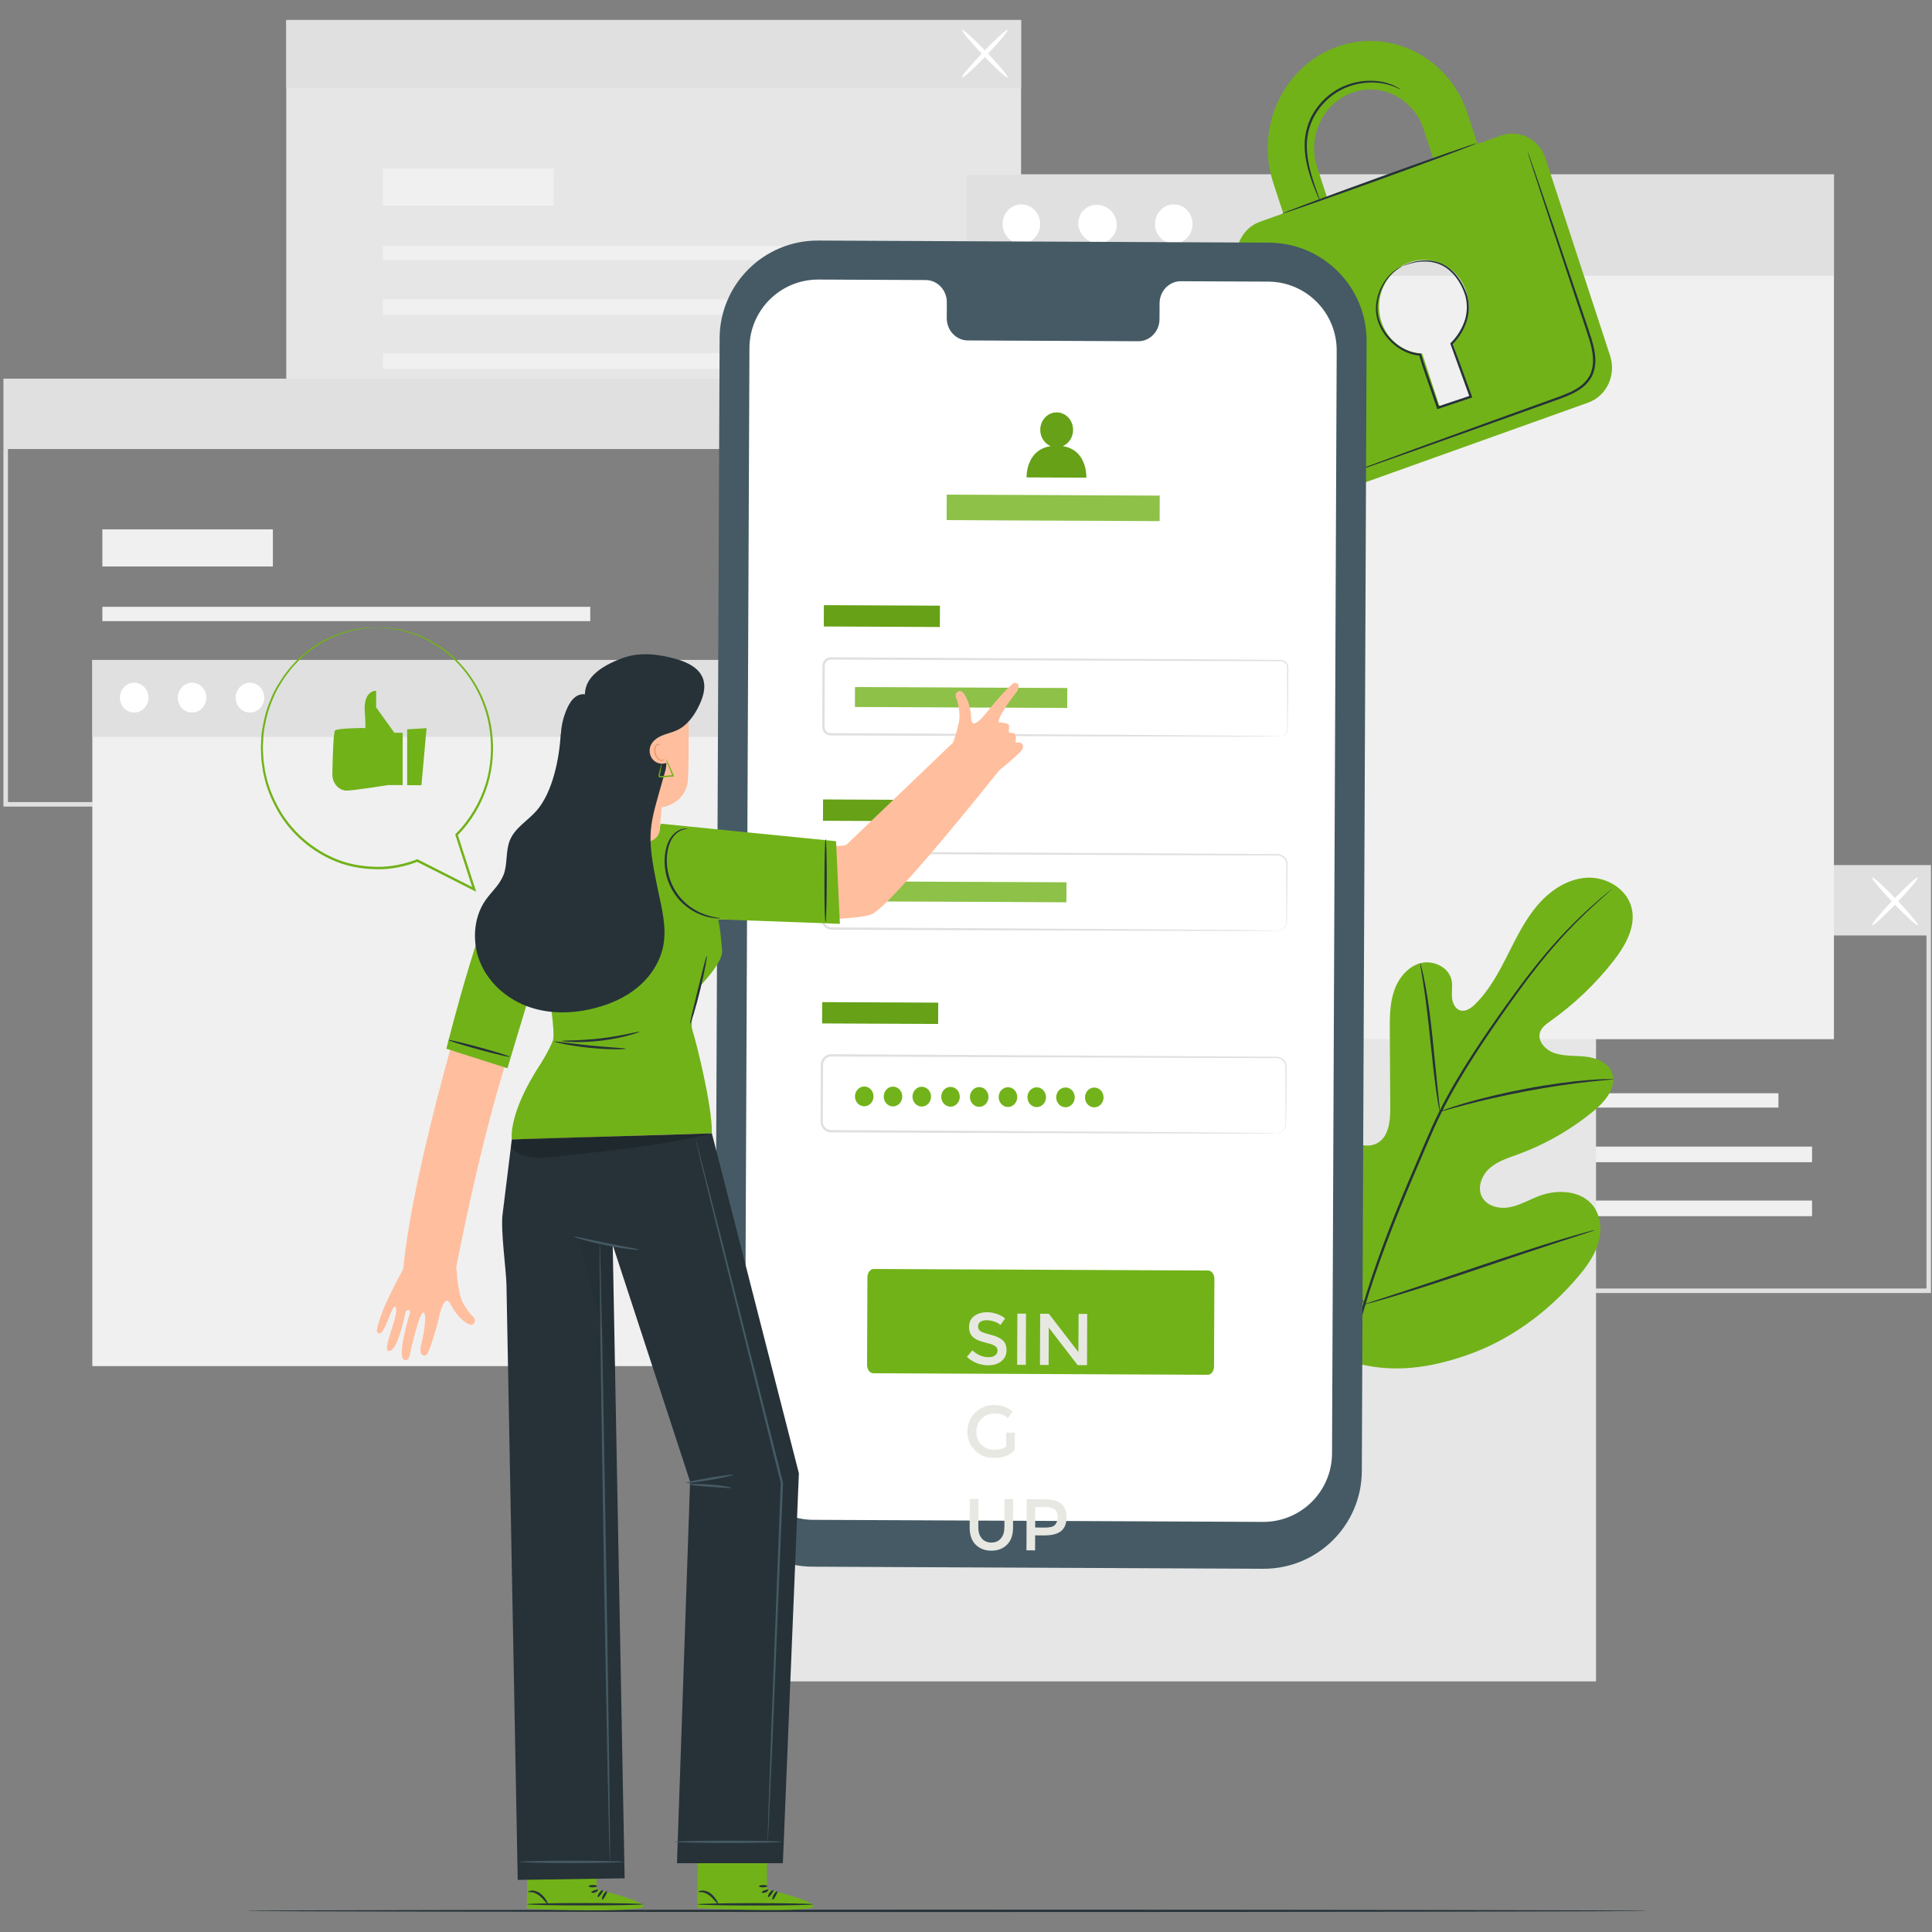 <svg width="250" height="250" viewBox="0 0 250 250" fill="none" xmlns="http://www.w3.org/2000/svg">
<rect x="0" y="0" width="250" height="250" fill="#808080" stroke="none"/>
<g clip-path="url(#clip0)">
<path d="M249.866 167.317H154.196V111.942H249.866V167.317ZM154.78 166.733H249.282V112.526H154.78V166.733Z" fill="#E0E0E0"/>
<path d="M230.131 141.468H166.998V143.32H230.131V141.468Z" fill="#F0F0F0"/>
<path d="M234.479 148.37H166.998V150.39H234.479V148.37Z" fill="#F0F0F0"/>
<path d="M234.479 155.352H166.998V157.373H234.479V155.352Z" fill="#F0F0F0"/>
<path d="M189.063 131.443H166.998V136.248H189.063V131.443Z" fill="#F0F0F0"/>
<path d="M249.574 112.234H154.488V121.049H249.574V112.234Z" fill="#E0E0E0"/>
<path d="M244.986 116.428C243.353 118.134 242.128 119.612 242.249 119.728C242.371 119.845 243.793 118.555 245.426 116.849C247.058 115.142 248.284 113.664 248.162 113.548C248.04 113.432 246.618 114.721 244.986 116.428Z" fill="white"/>
<path d="M245.001 116.856C246.634 118.562 248.056 119.852 248.177 119.736C248.299 119.62 247.074 118.142 245.441 116.435C243.808 114.729 242.386 113.439 242.265 113.555C242.143 113.671 243.369 115.149 245.001 116.856Z" fill="white"/>
<path d="M132.128 2.588H37.042V57.378H132.128V2.588Z" fill="#E6E6E6"/>
<path d="M112.685 31.821H49.552V33.673H112.685V31.821Z" fill="#F0F0F0"/>
<path d="M117.034 38.723H49.552V40.743H117.034V38.723Z" fill="#F0F0F0"/>
<path d="M117.034 45.705H49.552V47.726H117.034V45.705Z" fill="#F0F0F0"/>
<path d="M71.616 21.797H49.552V26.601H71.616V21.797Z" fill="#F0F0F0"/>
<path d="M132.128 2.588H37.042V11.402H132.128V2.588Z" fill="#E0E0E0"/>
<path d="M127.215 6.74C125.582 8.447 124.357 9.925 124.478 10.041C124.6 10.157 126.022 8.867 127.654 7.161C129.287 5.454 130.512 3.976 130.391 3.86C130.27 3.744 128.848 5.034 127.215 6.74Z" fill="white"/>
<path d="M127.228 7.162C128.861 8.868 130.283 10.158 130.404 10.042C130.525 9.926 129.3 8.448 127.667 6.741C126.034 5.035 124.612 3.745 124.491 3.861C124.37 3.977 125.595 5.455 127.228 7.162Z" fill="white"/>
<path d="M96.115 104.371H0.445V48.997H96.115V104.371ZM1.029 103.788H95.531V49.581H1.029V103.788Z" fill="#E0E0E0"/>
<path d="M76.381 78.522H13.247V80.374H76.381V78.522Z" fill="#F0F0F0"/>
<path d="M80.729 85.425H13.247V87.445H80.729V85.425Z" fill="#F0F0F0"/>
<path d="M80.729 92.407H13.247V94.427H80.729V92.407Z" fill="#F0F0F0"/>
<path d="M35.312 68.498H13.247V73.303H35.312V68.498Z" fill="#F0F0F0"/>
<path d="M95.823 49.289H0.737V58.104H95.823V49.289Z" fill="#E0E0E0"/>
<path d="M206.526 117.061H94.251V217.572H206.526V117.061Z" fill="#E6E6E6"/>
<path d="M99.895 85.397H11.947V176.773H99.895V85.397Z" fill="#F0F0F0"/>
<path d="M99.895 85.397H11.947V95.353H99.895V85.397Z" fill="#E0E0E0"/>
<path d="M17.363 92.204C18.383 92.204 19.21 91.339 19.21 90.273C19.21 89.208 18.383 88.344 17.363 88.344C16.343 88.344 15.517 89.208 15.517 90.273C15.517 91.339 16.343 92.204 17.363 92.204Z" fill="white"/>
<path d="M24.853 92.204C25.873 92.204 26.7 91.339 26.7 90.273C26.7 89.208 25.873 88.344 24.853 88.344C23.834 88.344 23.007 89.208 23.007 90.273C23.007 91.339 23.834 92.204 24.853 92.204Z" fill="white"/>
<path d="M32.343 92.204C33.363 92.204 34.19 91.339 34.19 90.273C34.19 89.208 33.363 88.344 32.343 88.344C31.323 88.344 30.497 89.208 30.497 90.273C30.497 91.339 31.323 92.204 32.343 92.204Z" fill="white"/>
<path d="M237.311 22.573H125.036V134.471H237.311V22.573Z" fill="#F0F0F0"/>
<path d="M237.311 22.573H125.036V35.679H237.311V22.573Z" fill="#E0E0E0"/>
<path d="M132.167 31.533C133.509 31.533 134.598 30.395 134.598 28.992C134.598 27.588 133.509 26.451 132.167 26.451C130.824 26.451 129.736 27.588 129.736 28.992C129.736 30.395 130.824 31.533 132.167 31.533Z" fill="white"/>
<path d="M143.819 30.784C144.769 29.835 144.734 28.261 143.742 27.268C142.749 26.276 141.175 26.241 140.226 27.191C139.277 28.14 139.311 29.714 140.304 30.706C141.296 31.698 142.87 31.733 143.819 30.784Z" fill="white"/>
<path d="M151.888 31.533C153.23 31.533 154.319 30.395 154.319 28.992C154.319 27.588 153.23 26.451 151.888 26.451C150.545 26.451 149.457 27.588 149.457 28.992C149.457 30.395 150.545 31.533 151.888 31.533Z" fill="white"/>
<path d="M213.057 247.261C213.057 247.345 172.515 247.413 122.517 247.413C72.501 247.413 31.969 247.344 31.969 247.261C31.969 247.177 72.501 247.108 122.517 247.108C172.515 247.109 213.057 247.177 213.057 247.261Z" fill="#263238"/>
<path d="M173.552 175.788C164.533 169.486 162.487 157.79 162.844 147.277C162.903 145.522 162.71 143.672 163.545 142.132C164.381 140.592 166.328 139.54 167.9 140.279C169.203 140.893 169.771 142.409 170.5 143.663C171.47 145.331 172.915 146.711 174.616 147.594C175.734 148.174 177.116 148.528 178.22 147.92C179.734 147.084 179.912 144.993 179.901 143.247C179.881 139.994 179.861 136.741 179.84 133.488C179.829 131.742 179.824 129.96 180.367 128.304C180.91 126.647 182.11 125.108 183.77 124.643C185.431 124.178 187.484 125.136 187.834 126.844C187.98 127.555 187.835 128.293 187.884 129.018C187.932 129.742 188.27 130.544 188.958 130.746C189.654 130.95 190.353 130.456 190.875 129.945C192.676 128.182 193.899 125.912 195.041 123.654C196.184 121.396 197.293 119.085 198.927 117.163C200.562 115.24 202.823 113.717 205.323 113.576C207.823 113.434 210.486 114.977 211.118 117.431C211.751 119.892 210.316 122.389 208.753 124.381C206.436 127.336 203.694 129.95 200.641 132.113C200.091 132.504 199.495 132.926 199.284 133.572C198.905 134.736 200.008 135.892 201.157 136.274C202.458 136.708 203.87 136.572 205.23 136.733C206.591 136.893 208.066 137.493 208.58 138.78C209.295 140.564 207.803 142.434 206.335 143.659C203.395 146.112 200.038 148.049 196.457 149.361C195.173 149.831 193.821 150.243 192.786 151.145C191.751 152.047 191.126 153.616 191.751 154.845C192.377 156.076 193.983 156.47 195.328 156.22C196.672 155.971 197.876 155.24 199.158 154.757C201.557 153.851 204.655 154.017 206.191 156.09C207.201 157.452 207.29 159.35 206.779 160.974C206.269 162.599 205.233 163.998 204.133 165.288C200.289 169.799 195.367 173.43 189.802 175.359C184.238 177.288 179.082 177.81 173.552 175.788Z" fill="#71B219"/>
<path d="M208.596 115.036C208.6 115.041 208.542 115.097 208.426 115.202C208.297 115.317 208.126 115.47 207.908 115.664C207.45 116.068 206.777 116.665 205.929 117.456C204.233 119.033 201.85 121.405 199.262 124.652C197.963 126.27 196.614 128.101 195.2 130.094C193.79 132.09 192.297 134.232 190.812 136.543C189.327 138.852 187.84 141.328 186.505 144.003C185.832 145.337 185.233 146.733 184.62 148.157C184.011 149.58 183.394 151.024 182.768 152.485C180.288 158.338 178.107 163.997 176.548 169.282C174.98 174.563 174.047 179.457 173.639 183.605C173.22 187.754 173.306 191.14 173.475 193.464C173.566 194.626 173.655 195.528 173.738 196.136C173.771 196.428 173.798 196.658 173.818 196.83C173.835 196.987 173.84 197.068 173.835 197.069C173.83 197.07 173.813 196.991 173.786 196.835C173.758 196.664 173.721 196.436 173.673 196.145C173.571 195.539 173.461 194.638 173.351 193.475C173.143 191.149 173.022 187.75 173.413 183.583C173.794 179.418 174.708 174.5 176.265 169.198C177.813 163.892 179.991 158.217 182.474 152.359C183.1 150.897 183.718 149.452 184.328 148.028C184.94 146.609 185.546 145.2 186.225 143.86C187.57 141.172 189.069 138.691 190.565 136.38C192.06 134.067 193.564 131.927 194.984 129.937C196.409 127.948 197.772 126.12 199.086 124.507C201.704 121.269 204.121 118.913 205.845 117.363C206.706 116.584 207.394 116.003 207.865 115.615C208.092 115.431 208.27 115.286 208.404 115.177C208.528 115.08 208.592 115.032 208.596 115.036Z" fill="#263238"/>
<path d="M186.318 143.847C186.296 143.85 186.237 143.585 186.147 143.102C186.055 142.62 185.946 141.918 185.823 141.049C185.576 139.311 185.318 136.899 185.042 134.239C184.767 131.578 184.474 129.177 184.202 127.448C184.068 126.583 183.953 125.884 183.867 125.401C183.783 124.918 183.748 124.649 183.769 124.643C183.791 124.638 183.868 124.899 183.989 125.375C184.113 125.85 184.262 126.545 184.425 127.408C184.756 129.133 185.086 131.54 185.361 134.204C185.626 136.829 185.865 139.205 186.048 141.019C186.136 141.839 186.211 142.529 186.271 143.083C186.322 143.571 186.34 143.843 186.318 143.847Z" fill="#263238"/>
<path d="M208.759 139.653C208.759 139.675 208.44 139.712 207.864 139.76C207.288 139.811 206.454 139.881 205.427 140C203.372 140.222 200.543 140.627 197.442 141.212C194.341 141.802 191.558 142.455 189.558 142.986C188.556 143.245 187.751 143.475 187.193 143.632C186.636 143.79 186.325 143.868 186.317 143.847C186.31 143.825 186.609 143.707 187.156 143.511C187.703 143.317 188.501 143.052 189.498 142.764C191.488 142.175 194.273 141.484 197.383 140.892C200.493 140.306 203.338 139.934 205.405 139.771C206.438 139.681 207.277 139.645 207.857 139.633C208.437 139.625 208.758 139.63 208.759 139.653Z" fill="#263238"/>
<path d="M176.542 168.784C176.532 168.788 176.48 168.694 176.388 168.51C176.284 168.291 176.158 168.023 176.004 167.698C175.674 166.992 175.223 165.957 174.683 164.671C173.6 162.1 172.216 158.502 170.743 154.511C169.268 150.518 167.92 146.912 166.893 144.323C166.389 143.064 165.975 142.028 165.667 141.259C165.535 140.925 165.427 140.649 165.338 140.423C165.266 140.231 165.233 140.127 165.243 140.122C165.254 140.118 165.306 140.212 165.397 140.397C165.501 140.616 165.628 140.884 165.781 141.208C166.111 141.915 166.562 142.949 167.102 144.235C168.185 146.806 169.569 150.404 171.043 154.397C172.517 158.389 173.865 161.995 174.892 164.585C175.396 165.843 175.81 166.879 176.118 167.648C176.25 167.982 176.358 168.258 176.447 168.484C176.519 168.676 176.553 168.779 176.542 168.784Z" fill="#263238"/>
<path d="M206.363 159.173C206.366 159.184 206.264 159.226 206.067 159.295C205.834 159.373 205.548 159.469 205.201 159.585C204.401 159.845 203.321 160.195 202.008 160.62C199.312 161.495 195.602 162.745 191.504 164.132C187.405 165.521 183.68 166.738 180.964 167.557C179.607 167.967 178.505 168.287 177.739 168.493C177.385 168.586 177.093 168.662 176.856 168.725C176.653 168.774 176.545 168.795 176.542 168.784C176.539 168.773 176.641 168.732 176.838 168.662C177.071 168.584 177.357 168.488 177.704 168.372C178.504 168.113 179.583 167.763 180.897 167.337C183.594 166.463 187.304 165.212 191.403 163.825C195.5 162.437 199.225 161.22 201.94 160.401C203.298 159.991 204.399 159.671 205.166 159.465C205.52 159.372 205.811 159.295 206.049 159.233C206.252 159.183 206.36 159.162 206.363 159.173Z" fill="#263238"/>
<path d="M194.198 17.548L191.189 18.624L189.902 14.695C187.53 7.449 179.957 3.572 173.031 6.049C166.1 8.528 162.396 16.439 164.768 23.686L166.055 27.615L163.036 28.695C160.689 29.535 159.419 32.239 160.223 34.696L168.593 60.263C169.409 62.756 172.001 64.085 174.347 63.246L205.509 52.099C207.894 51.246 209.166 48.534 208.349 46.041L199.979 20.474C199.175 18.018 196.583 16.695 194.198 17.548ZM170.447 21.655C169.147 17.683 171.176 13.347 174.975 11.988C178.771 10.63 182.919 12.757 184.219 16.728L185.506 20.657L171.733 25.584L170.447 21.655ZM187.967 44.339L190.105 50.867C190.195 51.144 190.037 51.425 189.77 51.521L186.78 52.59C186.551 52.672 186.258 52.551 186.168 52.275L184.031 45.746C181.715 45.648 179.565 44.113 178.76 41.657C177.727 38.499 179.344 35.047 182.374 33.962C185.404 32.879 188.704 34.572 189.738 37.73C190.542 40.187 189.743 42.778 187.967 44.339Z" fill="#71B219"/>
<path d="M191.058 18.554C191.086 18.633 185.482 20.731 178.542 23.239C171.6 25.749 165.95 27.718 165.921 27.639C165.893 27.56 171.496 25.463 178.438 22.953C185.379 20.445 191.029 18.475 191.058 18.554Z" fill="#263238"/>
<path d="M197.675 19.63C197.68 19.628 197.703 19.68 197.743 19.783C197.787 19.902 197.843 20.053 197.913 20.24C198.063 20.666 198.271 21.258 198.536 22.01C199.073 23.573 199.836 25.797 200.776 28.536C201.714 31.302 202.827 34.584 204.061 38.228C204.671 40.057 205.338 41.957 205.977 43.965C206.272 44.973 206.517 46.052 206.415 47.169C206.363 47.723 206.212 48.281 205.942 48.785C205.667 49.286 205.284 49.726 204.839 50.085C203.941 50.803 202.891 51.222 201.876 51.598C200.857 51.964 199.852 52.325 198.866 52.679C196.892 53.385 194.989 54.067 193.175 54.716C189.551 56.007 186.285 57.17 183.534 58.149C180.802 59.11 178.584 59.89 177.025 60.439C176.271 60.697 175.677 60.9 175.25 61.047C175.06 61.109 174.907 61.158 174.786 61.198C174.681 61.23 174.626 61.244 174.624 61.239C174.622 61.234 174.674 61.21 174.775 61.169C174.894 61.122 175.043 61.063 175.229 60.989C175.652 60.83 176.239 60.609 176.985 60.328C178.536 59.758 180.743 58.947 183.461 57.947C186.205 56.95 189.464 55.767 193.08 54.453C194.892 53.798 196.794 53.111 198.765 52.4C199.751 52.044 200.753 51.682 201.771 51.315C202.778 50.942 203.8 50.528 204.647 49.85C205.067 49.511 205.421 49.103 205.675 48.641C205.924 48.177 206.064 47.662 206.114 47.141C206.212 46.092 205.981 45.043 205.691 44.05C205.062 42.062 204.396 40.145 203.795 38.318C202.584 34.667 201.492 31.377 200.572 28.605C199.67 25.853 198.938 23.619 198.423 22.049C198.181 21.289 197.991 20.691 197.854 20.261C197.796 20.069 197.749 19.916 197.713 19.794C197.683 19.686 197.67 19.631 197.675 19.63Z" fill="#263238"/>
<path d="M181.237 11.578C181.222 11.604 180.927 11.421 180.354 11.19C179.778 10.97 178.908 10.714 177.805 10.679C176.709 10.639 175.376 10.808 174.045 11.389C172.719 11.964 171.412 12.984 170.476 14.371C169.522 15.754 169.105 17.354 169.104 18.805C169.092 20.262 169.401 21.561 169.698 22.625C170.006 23.692 170.321 24.538 170.528 25.125C170.738 25.712 170.85 26.038 170.83 26.047C170.811 26.054 170.661 25.743 170.417 25.168C170.176 24.593 169.83 23.756 169.492 22.687C169.165 21.619 168.826 20.305 168.823 18.803C168.807 17.311 169.234 15.633 170.223 14.201C171.194 12.762 172.553 11.713 173.933 11.133C175.317 10.546 176.692 10.396 177.815 10.464C178.945 10.528 179.829 10.823 180.399 11.081C180.682 11.22 180.898 11.332 181.034 11.428C181.174 11.518 181.243 11.569 181.237 11.578Z" fill="#263238"/>
<path d="M181.503 34.424C181.499 34.416 181.6 34.367 181.799 34.276C181.995 34.184 182.296 34.068 182.7 33.953C183.099 33.827 183.612 33.736 184.217 33.7C184.82 33.67 185.53 33.733 186.265 34.006C187.756 34.531 189.131 36.056 189.807 38.076C190.131 39.096 190.16 40.282 189.834 41.428C189.486 42.569 188.847 43.664 187.925 44.584L187.963 44.429C188.738 46.557 189.583 48.873 190.462 51.283L190.515 51.429L190.367 51.479C189.944 51.62 189.49 51.773 189.033 51.926C188.049 52.256 187.079 52.581 186.128 52.899L185.984 52.947L185.937 52.803C185.137 50.382 184.26 48.1 183.624 45.919L183.75 46.018C182.555 45.938 181.481 45.437 180.626 44.782C179.767 44.122 179.109 43.303 178.665 42.44C178.229 41.575 178.009 40.657 178.046 39.81C178.068 38.965 178.263 38.2 178.536 37.554C179.081 36.252 179.893 35.434 180.494 34.987C181.105 34.54 181.503 34.424 181.503 34.424C181.517 34.45 181.132 34.597 180.548 35.059C179.975 35.52 179.201 36.34 178.692 37.618C178.183 38.866 177.962 40.659 178.872 42.333C179.308 43.16 179.95 43.947 180.782 44.577C181.609 45.2 182.641 45.67 183.765 45.739L183.863 45.745L183.891 45.838C184.534 48.005 185.416 50.277 186.223 52.708L186.031 52.611C186.982 52.292 187.952 51.967 188.936 51.637C189.393 51.484 189.847 51.331 190.27 51.19L190.176 51.386C189.303 48.974 188.464 46.656 187.693 44.526L187.662 44.44L187.731 44.371C188.605 43.508 189.241 42.438 189.576 41.352C189.895 40.255 189.876 39.13 189.574 38.147C188.936 36.185 187.624 34.694 186.201 34.171C185.498 33.897 184.811 33.822 184.22 33.837C183.628 33.858 183.122 33.934 182.723 34.044C181.921 34.249 181.513 34.45 181.503 34.424Z" fill="#263238"/>
<path d="M163.459 202.998L105.144 202.728C98.131 202.696 92.471 196.986 92.5 189.972L93.118 43.777C93.148 36.759 98.862 31.095 105.88 31.128L164.194 31.397C171.208 31.43 176.868 37.14 176.838 44.154L176.22 190.349C176.191 197.366 170.476 203.03 163.459 202.998Z" fill="#455A64"/>
<path d="M164.111 36.442L152.805 36.39C151.289 36.383 150.054 37.663 150.048 39.248L150.039 41.299C150.032 42.884 148.798 44.163 147.282 44.156L125.244 44.054C123.728 44.047 122.504 42.757 122.51 41.172L122.519 39.121C122.526 37.536 121.302 36.245 119.786 36.238L115.809 36.22L105.914 36.174C100.999 36.152 96.997 40.118 96.977 45.033L96.374 187.73C96.353 192.643 100.317 196.642 105.229 196.665L163.427 196.933C168.341 196.956 172.343 192.989 172.364 188.075L172.967 45.377C172.987 40.464 169.023 36.465 164.111 36.442Z" fill="white"/>
<path d="M156.279 177.897L113.002 177.697C112.554 177.695 112.193 177.208 112.196 176.608L112.244 165.286C112.246 164.686 112.611 164.202 113.06 164.204L156.336 164.404C156.784 164.407 157.145 164.894 157.142 165.494L157.094 176.815C157.093 177.414 156.727 177.899 156.279 177.897Z" fill="#71B219"/>
<path d="M127.674 170.836C127.351 170.835 127.086 170.9 126.877 171.031C126.668 171.163 126.562 171.365 126.561 171.637C126.56 171.902 126.664 172.108 126.872 172.254C127.079 172.394 127.521 172.548 128.196 172.715C128.878 172.883 129.389 173.116 129.729 173.414C130.075 173.713 130.247 174.153 130.245 174.734C130.242 175.309 130.022 175.775 129.585 176.134C129.147 176.492 128.575 176.669 127.867 176.666C126.831 176.661 125.913 176.3 125.114 175.582L125.818 174.742C126.486 175.326 127.18 175.62 127.9 175.624C128.26 175.625 128.545 175.551 128.754 175.4C128.969 175.243 129.078 175.038 129.079 174.785C129.08 174.526 128.98 174.327 128.778 174.187C128.583 174.041 128.242 173.91 127.756 173.794C127.27 173.671 126.901 173.562 126.648 173.466C126.396 173.364 126.172 173.233 125.977 173.075C125.587 172.776 125.393 172.32 125.395 171.707C125.398 171.094 125.621 170.624 126.065 170.298C126.515 169.965 127.068 169.8 127.725 169.803C128.149 169.805 128.569 169.877 128.985 170.018C129.401 170.158 129.761 170.356 130.063 170.61L129.462 171.451C129.267 171.273 129.002 171.127 128.668 171.011C128.334 170.896 128.002 170.838 127.674 170.836ZM131.647 169.982L132.766 169.988L132.738 176.613L131.62 176.607L131.647 169.982ZM139.566 170.019L140.685 170.024L140.657 176.649L139.444 176.643L135.711 171.792L135.691 176.626L134.572 176.621L134.6 169.996L135.718 170.001L139.546 174.966L139.566 170.019ZM130.2 185.378L131.318 185.384L131.309 187.649C130.68 188.335 129.785 188.675 128.622 188.67C127.643 188.665 126.823 188.339 126.162 187.691C125.508 187.044 125.183 186.227 125.187 185.242C125.191 184.256 125.529 183.436 126.202 182.782C126.881 182.128 127.697 181.803 128.651 181.808C129.605 181.812 130.397 182.094 131.027 182.653L130.426 183.503C130.168 183.281 129.906 183.128 129.641 183.044C129.382 182.955 129.079 182.909 128.732 182.907C128.062 182.904 127.499 183.12 127.042 183.554C126.585 183.981 126.355 184.549 126.352 185.257C126.35 185.958 126.568 186.524 127.009 186.956C127.449 187.381 127.982 187.596 128.608 187.598C129.24 187.601 129.768 187.468 130.192 187.198L130.2 185.378ZM127.043 199.07C127.345 199.425 127.755 199.604 128.273 199.607C128.791 199.609 129.203 199.434 129.507 199.081C129.812 198.729 129.966 198.249 129.968 197.643L129.984 193.975L131.102 193.98L131.087 197.695C131.083 198.65 130.817 199.384 130.291 199.9C129.764 200.41 129.09 200.662 128.269 200.659C127.447 200.655 126.775 200.396 126.253 199.882C125.731 199.361 125.472 198.624 125.476 197.67L125.491 193.954L126.61 193.959L126.594 197.627C126.592 198.234 126.741 198.715 127.043 199.07ZM135.126 193.999C136.131 194.003 136.863 194.199 137.323 194.587C137.782 194.974 138.011 195.569 138.007 196.372C138.004 197.174 137.764 197.761 137.289 198.132C136.82 198.502 136.099 198.685 135.126 198.681L133.95 198.675L133.942 200.618L132.824 200.613L132.852 193.988L135.126 193.999ZM135.253 197.667C135.872 197.67 136.293 197.555 136.515 197.322C136.744 197.083 136.859 196.736 136.861 196.281C136.863 195.82 136.722 195.494 136.438 195.303C136.155 195.112 135.71 195.015 135.103 195.013L133.966 195.007L133.955 197.661L135.253 197.667Z" fill="#E8E8E3"/>
<path d="M121.627 78.377L106.612 78.308L106.599 81.064L121.614 81.132L121.627 78.377Z" fill="#71B219"/>
<path opacity="0.1" d="M121.627 78.377L106.612 78.308L106.599 81.064L121.614 81.132L121.627 78.377Z" fill="black"/>
<path d="M165.656 95.284C165.654 95.273 165.782 95.291 165.999 95.204C166.203 95.124 166.527 94.875 166.564 94.418C166.563 93.487 166.56 92.134 166.556 90.396C166.556 89.521 166.556 88.55 166.555 87.488C166.556 87.222 166.556 86.95 166.556 86.673C166.563 86.39 166.563 86.126 166.392 85.908C166.239 85.692 165.976 85.553 165.702 85.552C165.402 85.552 165.097 85.551 164.787 85.551C162.303 85.546 159.477 85.54 156.354 85.534C143.847 85.488 126.586 85.424 107.522 85.353C107.27 85.351 107.024 85.474 106.879 85.679C106.717 85.885 106.723 86.129 106.727 86.442C106.725 87.034 106.722 87.625 106.72 88.214C106.715 89.391 106.709 90.561 106.704 91.722C106.702 92.302 106.699 92.881 106.696 93.457C106.706 93.733 106.669 94.063 106.72 94.278C106.778 94.512 106.956 94.71 107.176 94.804C107.291 94.851 107.399 94.867 107.537 94.866L107.965 94.869L108.817 94.873C109.384 94.876 109.948 94.878 110.51 94.881C115.007 94.905 119.344 94.928 123.476 94.95C131.737 95 139.177 95.046 145.43 95.084C151.67 95.133 156.725 95.173 160.23 95.201C161.968 95.221 163.322 95.237 164.253 95.248C164.705 95.256 165.053 95.263 165.299 95.268C165.535 95.273 165.656 95.284 165.656 95.284C165.656 95.284 165.535 95.294 165.299 95.298C165.052 95.3 164.705 95.304 164.253 95.308C163.322 95.311 161.968 95.314 160.229 95.318C156.723 95.313 151.67 95.307 145.429 95.298C139.176 95.279 131.736 95.255 123.475 95.229C119.343 95.213 115.006 95.196 110.509 95.178C109.947 95.176 109.383 95.174 108.816 95.171L107.963 95.168L107.536 95.166C107.39 95.169 107.209 95.146 107.059 95.081C106.754 94.952 106.51 94.679 106.429 94.354C106.383 94.189 106.393 94.022 106.393 93.887L106.394 93.456C106.397 92.879 106.399 92.301 106.401 91.72C106.406 90.559 106.411 89.39 106.415 88.212C106.418 87.624 106.42 87.033 106.422 86.44C106.427 86.288 106.414 86.156 106.437 85.974C106.463 85.803 106.529 85.638 106.632 85.499C106.832 85.217 107.177 85.045 107.523 85.049C126.587 85.154 143.848 85.249 156.355 85.319C159.478 85.342 162.304 85.362 164.788 85.38C165.098 85.383 165.403 85.385 165.703 85.388C166.03 85.391 166.341 85.559 166.52 85.816C166.72 86.068 166.718 86.412 166.707 86.673C166.704 86.95 166.703 87.222 166.701 87.488C166.691 88.55 166.682 89.521 166.675 90.396C166.654 92.136 166.637 93.491 166.626 94.423C166.575 94.91 166.225 95.16 166.01 95.232C165.782 95.313 165.656 95.284 165.656 95.284Z" fill="#E0E0E0"/>
<path d="M138.108 89.032L110.642 88.905L110.63 91.48L138.096 91.607L138.108 89.032Z" fill="#71B219"/>
<path opacity="0.2" d="M138.108 89.032L110.642 88.905L110.63 91.48L138.096 91.607L138.108 89.032Z" fill="white"/>
<path d="M121.52 103.52L106.506 103.451L106.493 106.206L121.508 106.275L121.52 103.52Z" fill="#71B219"/>
<path opacity="0.1" d="M121.52 103.52L106.506 103.451L106.493 106.206L121.508 106.275L121.52 103.52Z" fill="black"/>
<path d="M165.271 120.425C165.27 120.415 165.393 120.425 165.617 120.359C165.829 120.29 166.17 120.114 166.356 119.698C166.456 119.492 166.466 119.243 166.457 118.958C166.456 118.674 166.455 118.365 166.454 118.03C166.453 117.358 166.451 116.585 166.449 115.716C166.449 114.844 166.449 113.876 166.449 112.817C166.449 112.552 166.449 112.282 166.449 112.006C166.461 111.727 166.428 111.468 166.278 111.235C166.138 111.006 165.91 110.825 165.644 110.743C165.383 110.661 165.07 110.705 164.762 110.693C162.286 110.688 159.47 110.682 156.357 110.677C143.894 110.631 126.693 110.567 107.695 110.496C107.167 110.483 106.68 110.914 106.629 111.436C106.611 111.991 106.62 112.605 106.614 113.184C106.609 114.357 106.603 115.522 106.598 116.679C106.596 117.258 106.593 117.834 106.591 118.409C106.6 118.695 106.56 118.995 106.628 119.224C106.694 119.465 106.848 119.681 107.054 119.822C107.268 119.966 107.5 120.02 107.78 120.009L108.629 120.013C109.194 120.016 109.757 120.019 110.317 120.022C114.798 120.045 119.12 120.068 123.237 120.09C131.47 120.14 138.884 120.186 145.115 120.224C151.334 120.273 156.37 120.313 159.864 120.34C161.596 120.361 162.945 120.376 163.874 120.387C164.324 120.396 164.67 120.403 164.917 120.407C165.151 120.414 165.271 120.425 165.271 120.425C165.271 120.425 165.15 120.434 164.915 120.438C164.669 120.441 164.322 120.444 163.872 120.448C162.944 120.451 161.595 120.454 159.862 120.459C156.368 120.454 151.332 120.447 145.112 120.439C138.882 120.419 131.467 120.396 123.235 120.37C119.117 120.354 114.795 120.337 110.314 120.319C109.754 120.317 109.192 120.314 108.627 120.312L107.777 120.309C107.492 120.324 107.141 120.255 106.883 120.07C106.619 119.889 106.421 119.613 106.336 119.303C106.249 118.976 106.301 118.691 106.288 118.407C106.29 117.833 106.292 117.256 106.294 116.678C106.299 115.521 106.304 114.355 106.309 113.182C106.316 112.588 106.304 112.024 106.326 111.399C106.391 110.727 107.017 110.174 107.695 110.191C126.693 110.296 143.894 110.391 156.357 110.46C159.47 110.483 162.286 110.504 164.761 110.522C165.067 110.538 165.375 110.489 165.691 110.586C165.996 110.681 166.254 110.89 166.412 111.152C166.579 111.408 166.615 111.736 166.599 112.005C166.596 112.281 166.595 112.552 166.593 112.817C166.584 113.876 166.574 114.844 166.567 115.715C166.558 116.584 166.55 117.358 166.543 118.03C166.539 118.364 166.536 118.673 166.532 118.957C166.537 119.236 166.521 119.512 166.411 119.722C166.205 120.156 165.845 120.327 165.624 120.388C165.393 120.447 165.271 120.425 165.271 120.425Z" fill="#E0E0E0"/>
<path d="M121.408 129.744L106.393 129.675L106.381 132.43L121.395 132.499L121.408 129.744Z" fill="#71B219"/>
<path opacity="0.1" d="M121.408 129.744L106.393 129.675L106.381 132.43L121.395 132.499L121.408 129.744Z" fill="black"/>
<path d="M165.16 146.647C165.159 146.636 165.283 146.647 165.506 146.582C165.718 146.512 166.059 146.337 166.245 145.92C166.345 145.714 166.355 145.465 166.346 145.18C166.345 144.896 166.344 144.587 166.343 144.252C166.342 143.58 166.34 142.807 166.339 141.938C166.338 141.066 166.338 140.098 166.338 139.039C166.338 138.775 166.338 138.504 166.338 138.227C166.35 137.948 166.317 137.69 166.168 137.457C166.027 137.228 165.799 137.046 165.533 136.965C165.272 136.883 164.96 136.927 164.651 136.915C162.176 136.91 159.359 136.904 156.247 136.898C143.783 136.852 126.582 136.788 107.584 136.718C107.056 136.705 106.569 137.136 106.518 137.658C106.501 138.213 106.509 138.827 106.503 139.406C106.498 140.579 106.493 141.744 106.488 142.901C106.485 143.48 106.483 144.056 106.48 144.631C106.49 144.917 106.449 145.216 106.517 145.445C106.583 145.687 106.737 145.903 106.943 146.044C107.157 146.188 107.389 146.242 107.669 146.231L108.518 146.235C109.083 146.238 109.646 146.24 110.206 146.243C114.686 146.267 119.008 146.29 123.126 146.312C131.358 146.362 138.773 146.407 145.003 146.446C151.223 146.495 156.259 146.535 159.752 146.562C161.485 146.583 162.835 146.599 163.762 146.61C164.213 146.618 164.559 146.625 164.805 146.63C165.039 146.636 165.16 146.647 165.16 146.647C165.16 146.647 165.039 146.656 164.805 146.66C164.558 146.663 164.212 146.666 163.762 146.67C162.834 146.673 161.484 146.676 159.751 146.681C156.258 146.676 151.222 146.669 145.002 146.661C138.771 146.641 131.357 146.618 123.124 146.592C119.007 146.576 114.685 146.559 110.204 146.542C109.644 146.539 109.081 146.537 108.516 146.534L107.667 146.531C107.381 146.546 107.03 146.477 106.772 146.292C106.508 146.111 106.31 145.835 106.225 145.525C106.139 145.198 106.19 144.913 106.178 144.629C106.18 144.055 106.182 143.478 106.185 142.9C106.189 141.743 106.194 140.577 106.199 139.404C106.206 138.81 106.194 138.246 106.216 137.622C106.28 136.95 106.907 136.397 107.585 136.414C126.583 136.519 143.783 136.614 156.247 136.683C159.359 136.706 162.176 136.727 164.651 136.745C164.957 136.761 165.265 136.712 165.581 136.809C165.886 136.904 166.143 137.113 166.302 137.375C166.469 137.631 166.505 137.959 166.489 138.228C166.486 138.504 166.484 138.775 166.482 139.04C166.473 140.099 166.464 141.067 166.457 141.938C166.448 142.807 166.44 143.58 166.433 144.253C166.429 144.587 166.425 144.896 166.421 145.18C166.426 145.459 166.41 145.735 166.3 145.945C166.095 146.379 165.734 146.55 165.514 146.611C165.283 146.669 165.16 146.647 165.16 146.647Z" fill="#E0E0E0"/>
<path d="M138.002 114.174L110.536 114.048L110.524 116.623L137.99 116.749L138.002 114.174Z" fill="#71B219"/>
<path opacity="0.2" d="M138.002 114.174L110.536 114.048L110.524 116.623L137.99 116.749L138.002 114.174Z" fill="white"/>
<path d="M111.827 143.153C112.491 143.156 113.031 142.585 113.034 141.878C113.038 141.171 112.503 140.595 111.839 140.592C111.176 140.589 110.636 141.16 110.632 141.867C110.629 142.574 111.164 143.15 111.827 143.153Z" fill="#71B219"/>
<path d="M115.548 143.17C116.212 143.173 116.752 142.602 116.755 141.895C116.759 141.188 116.224 140.612 115.56 140.609C114.897 140.606 114.357 141.176 114.353 141.884C114.35 142.591 114.885 143.167 115.548 143.17Z" fill="#71B219"/>
<path d="M119.269 143.187C119.932 143.19 120.472 142.62 120.476 141.912C120.479 141.205 119.944 140.629 119.281 140.626C118.618 140.623 118.077 141.194 118.074 141.901C118.07 142.608 118.606 143.184 119.269 143.187Z" fill="#71B219"/>
<path d="M122.989 143.204C123.652 143.207 124.193 142.636 124.196 141.929C124.199 141.222 123.664 140.646 123.001 140.643C122.338 140.64 121.798 141.211 121.795 141.918C121.792 142.625 122.326 143.201 122.989 143.204Z" fill="#71B219"/>
<path d="M126.704 143.227C127.368 143.23 127.908 142.659 127.911 141.952C127.914 141.244 127.379 140.669 126.716 140.666C126.053 140.663 125.512 141.234 125.509 141.941C125.506 142.648 126.041 143.224 126.704 143.227Z" fill="#71B219"/>
<path d="M130.425 143.244C131.088 143.247 131.629 142.676 131.632 141.969C131.635 141.261 131.1 140.686 130.436 140.683C129.773 140.68 129.233 141.251 129.23 141.958C129.227 142.665 129.762 143.241 130.425 143.244Z" fill="#71B219"/>
<path d="M134.146 143.261C134.809 143.264 135.35 142.693 135.353 141.986C135.356 141.278 134.821 140.702 134.157 140.699C133.494 140.696 132.954 141.267 132.951 141.975C132.948 142.682 133.483 143.258 134.146 143.261Z" fill="#71B219"/>
<path d="M137.867 143.278C138.53 143.281 139.07 142.71 139.073 142.002C139.076 141.295 138.541 140.719 137.878 140.716C137.215 140.713 136.675 141.284 136.672 141.992C136.669 142.699 137.204 143.275 137.867 143.278Z" fill="#71B219"/>
<path d="M141.593 143.289C142.256 143.292 142.797 142.722 142.8 142.014C142.803 141.307 142.268 140.731 141.605 140.728C140.942 140.725 140.401 141.296 140.398 142.003C140.395 142.71 140.93 143.286 141.593 143.289Z" fill="#71B219"/>
<g opacity="0.2">
<g opacity="0.2">
<path opacity="0.2" d="M111.827 143.153C112.491 143.156 113.031 142.585 113.034 141.878C113.038 141.171 112.503 140.595 111.839 140.592C111.176 140.589 110.636 141.16 110.632 141.867C110.629 142.574 111.164 143.15 111.827 143.153Z" fill="white"/>
</g>
<g opacity="0.2">
<path opacity="0.2" d="M115.548 143.17C116.212 143.173 116.752 142.602 116.755 141.895C116.759 141.188 116.224 140.612 115.56 140.609C114.897 140.606 114.357 141.176 114.353 141.884C114.35 142.591 114.885 143.167 115.548 143.17Z" fill="white"/>
</g>
<g opacity="0.2">
<path opacity="0.2" d="M119.269 143.187C119.932 143.19 120.472 142.62 120.476 141.912C120.479 141.205 119.944 140.629 119.281 140.626C118.618 140.623 118.077 141.194 118.074 141.901C118.07 142.608 118.606 143.184 119.269 143.187Z" fill="white"/>
</g>
<g opacity="0.2">
<path opacity="0.2" d="M122.989 143.204C123.652 143.207 124.193 142.636 124.196 141.929C124.199 141.222 123.664 140.646 123.001 140.643C122.338 140.64 121.798 141.211 121.795 141.918C121.792 142.625 122.326 143.201 122.989 143.204Z" fill="white"/>
</g>
<g opacity="0.2">
<path opacity="0.2" d="M126.704 143.227C127.368 143.23 127.908 142.659 127.911 141.952C127.914 141.244 127.379 140.669 126.716 140.666C126.053 140.663 125.512 141.234 125.509 141.941C125.506 142.648 126.041 143.224 126.704 143.227Z" fill="white"/>
</g>
<g opacity="0.2">
<path opacity="0.2" d="M130.425 143.244C131.088 143.247 131.629 142.676 131.632 141.969C131.635 141.261 131.1 140.686 130.436 140.683C129.773 140.68 129.233 141.251 129.23 141.958C129.227 142.665 129.762 143.241 130.425 143.244Z" fill="white"/>
</g>
<g opacity="0.2">
<path opacity="0.2" d="M134.146 143.261C134.809 143.264 135.35 142.693 135.353 141.986C135.356 141.278 134.821 140.702 134.157 140.699C133.494 140.696 132.954 141.267 132.951 141.975C132.948 142.682 133.483 143.258 134.146 143.261Z" fill="white"/>
</g>
<g opacity="0.2">
<path opacity="0.2" d="M137.867 143.278C138.53 143.281 139.07 142.71 139.073 142.002C139.076 141.295 138.541 140.719 137.878 140.716C137.215 140.713 136.675 141.284 136.672 141.992C136.669 142.699 137.204 143.275 137.867 143.278Z" fill="white"/>
</g>
<g opacity="0.2">
<path opacity="0.2" d="M141.593 143.289C142.256 143.292 142.797 142.722 142.8 142.014C142.803 141.307 142.268 140.731 141.605 140.728C140.942 140.725 140.401 141.296 140.398 142.003C140.395 142.71 140.93 143.286 141.593 143.289Z" fill="white"/>
</g>
</g>
<path d="M137.508 57.732C138.294 57.402 138.853 56.592 138.857 55.637C138.862 54.387 137.916 53.368 136.743 53.363C135.571 53.357 134.616 54.367 134.611 55.617C134.607 56.581 135.169 57.401 135.964 57.731C132.696 58.224 132.844 61.775 132.844 61.775L140.571 61.81C140.571 61.811 140.747 58.221 137.508 57.732Z" fill="#71B219"/>
<path opacity="0.1" d="M137.508 57.732C138.294 57.402 138.853 56.592 138.857 55.637C138.862 54.387 137.916 53.368 136.743 53.363C135.571 53.357 134.616 54.367 134.611 55.617C134.607 56.581 135.169 57.401 135.964 57.731C132.696 58.224 132.844 61.775 132.844 61.775L140.571 61.81C140.571 61.811 140.747 58.221 137.508 57.732Z" fill="black"/>
<path d="M150.05 67.43L122.497 67.303L122.511 64.008L150.064 64.136L150.05 67.43Z" fill="#71B219"/>
<path opacity="0.2" d="M150.05 67.43L122.497 67.303L122.511 64.008L150.064 64.136L150.05 67.43Z" fill="white"/>
<path d="M48.778 81.186C48.778 81.191 48.686 81.201 48.507 81.216C48.314 81.23 48.051 81.249 47.712 81.274C47.361 81.28 46.935 81.356 46.431 81.445C46.181 81.496 45.904 81.516 45.622 81.6C45.338 81.678 45.036 81.762 44.717 81.85C43.457 82.248 41.939 82.879 40.412 83.986C38.888 85.084 37.363 86.653 36.175 88.701C35.551 89.708 35.098 90.871 34.69 92.092C34.359 93.336 34.066 94.657 34.044 96.049C33.982 96.743 34.052 97.448 34.081 98.165C34.1 98.524 34.177 98.879 34.223 99.24C34.272 99.601 34.325 99.965 34.427 100.321C34.723 101.773 35.314 103.195 36.062 104.559C37.557 107.296 40.07 109.654 43.173 111.021C44.725 111.706 46.442 112.075 48.187 112.147C49.935 112.257 51.724 111.977 53.422 111.393L53.935 111.205L54.003 111.18L54.065 111.211C56.577 112.486 59.041 113.737 61.428 114.949L61.209 115.135C60.423 112.695 59.661 110.329 58.929 108.059L58.901 107.971L58.966 107.906C60.822 106.048 62.115 103.79 62.832 101.479C63.551 99.16 63.674 96.799 63.393 94.635C63.113 92.467 62.404 90.496 61.459 88.836C60.514 87.172 59.339 85.82 58.134 84.765C56.914 83.717 55.649 83.007 54.516 82.463C53.355 81.978 52.321 81.666 51.461 81.501C51.031 81.427 50.649 81.362 50.315 81.306C49.985 81.283 49.703 81.263 49.47 81.247C49.253 81.23 49.082 81.217 48.953 81.207C48.837 81.198 48.778 81.19 48.778 81.186C48.778 81.181 48.838 81.18 48.954 81.182C49.084 81.186 49.256 81.191 49.474 81.197C49.708 81.207 49.991 81.218 50.324 81.231C50.661 81.281 51.046 81.339 51.48 81.403C52.349 81.555 53.397 81.854 54.576 82.331C55.726 82.867 57.013 83.573 58.256 84.624C59.486 85.682 60.686 87.044 61.654 88.726C62.623 90.403 63.354 92.402 63.648 94.603C63.942 96.8 63.827 99.201 63.102 101.563C62.38 103.917 61.069 106.222 59.18 108.12L59.217 107.968C59.951 110.237 60.717 112.601 61.507 115.041L61.623 115.397L61.288 115.228C58.9 114.017 56.436 112.768 53.923 111.494L54.052 111.5L53.527 111.692C51.793 112.289 49.962 112.575 48.176 112.461C46.393 112.387 44.638 112.007 43.052 111.305C39.882 109.906 37.326 107.493 35.81 104.702C35.051 103.311 34.454 101.86 34.158 100.383C34.055 100.02 34.002 99.65 33.953 99.282C33.908 98.915 33.831 98.553 33.813 98.189C33.786 97.46 33.718 96.743 33.783 96.037C33.812 94.623 34.115 93.281 34.458 92.02C34.878 90.781 35.344 89.605 35.984 88.588C37.201 86.518 38.758 84.939 40.31 83.841C41.866 82.736 43.407 82.115 44.683 81.731C45.006 81.647 45.312 81.567 45.599 81.493C45.885 81.413 46.165 81.397 46.417 81.352C46.926 81.272 47.356 81.206 47.709 81.21C48.049 81.198 48.314 81.189 48.508 81.183C48.686 81.18 48.778 81.18 48.778 81.186Z" fill="#71B219"/>
<path d="M52.107 94.818H51.028L48.674 91.536V89.382C48.674 89.382 47.006 89.28 47.202 92.1C47.399 94.92 47.186 94.202 47.186 94.202C47.186 94.202 43.645 94.215 43.351 94.523C43.137 94.747 43.04 98.264 43.003 100.172C42.984 101.133 43.573 102.026 44.466 102.253C44.593 102.285 44.721 102.304 44.847 102.304C45.73 102.304 50.243 101.586 50.243 101.586H52.107V94.818Z" fill="#71B219"/>
<path d="M55.196 94.226L54.533 101.606H52.685V94.375L55.196 94.226Z" fill="#71B219"/>
<path d="M77.202 244.464V239.469L68.251 239.409L68.177 246.955L68.732 246.996C71.201 247.156 81.297 247.388 82.951 246.876C84.796 246.305 77.202 244.464 77.202 244.464Z" fill="#71B219"/>
<path d="M75.685 246.56C79.815 246.56 83.163 246.492 83.163 246.408C83.163 246.324 79.815 246.255 75.685 246.255C71.556 246.255 68.208 246.324 68.208 246.408C68.208 246.492 71.556 246.56 75.685 246.56Z" fill="#263238"/>
<path d="M77.359 245.483C77.286 245.444 77.349 245.181 77.541 244.921C77.733 244.66 77.967 244.521 78.025 244.58C78.085 244.64 77.963 244.86 77.786 245.101C77.608 245.341 77.434 245.523 77.359 245.483Z" fill="#263238"/>
<path d="M77.93 245.812C77.853 245.783 77.893 245.487 78.069 245.176C78.244 244.863 78.477 244.676 78.542 244.728C78.609 244.78 78.496 245.035 78.334 245.325C78.17 245.614 78.01 245.843 77.93 245.812Z" fill="#263238"/>
<path d="M70.904 246.385C70.869 246.41 70.736 246.279 70.542 246.059C70.347 245.841 70.092 245.533 69.757 245.273C69.425 245.013 69.059 244.883 68.789 244.85C68.517 244.813 68.338 244.855 68.323 244.811C68.307 244.779 68.474 244.654 68.796 244.635C69.114 244.613 69.563 244.733 69.943 245.031C70.321 245.326 70.562 245.678 70.716 245.932C70.868 246.189 70.938 246.362 70.904 246.385Z" fill="#263238"/>
<path d="M77.386 244.544C77.43 244.615 77.276 244.788 77.021 244.882C76.766 244.976 76.536 244.943 76.524 244.861C76.511 244.777 76.692 244.68 76.916 244.597C77.14 244.515 77.342 244.472 77.386 244.544Z" fill="#263238"/>
<path d="M77.246 244.061C77.254 244.145 77.016 244.217 76.714 244.221C76.411 244.225 76.171 244.16 76.177 244.076C76.182 243.992 76.421 243.921 76.709 243.917C76.997 243.913 77.238 243.978 77.246 244.061Z" fill="#263238"/>
<path d="M99.243 244.464L99.243 239.469L90.292 239.409L90.218 246.878L90.773 246.919C93.242 247.079 103.338 247.388 104.992 246.876C106.837 246.305 99.243 244.464 99.243 244.464Z" fill="#71B219"/>
<path d="M97.726 246.571C101.855 246.571 105.203 246.503 105.203 246.419C105.203 246.335 101.855 246.267 97.726 246.267C93.596 246.267 90.248 246.335 90.248 246.419C90.248 246.503 93.596 246.571 97.726 246.571Z" fill="#263238"/>
<path d="M99.4 245.483C99.327 245.444 99.39 245.181 99.582 244.921C99.774 244.66 100.008 244.521 100.066 244.58C100.126 244.64 100.004 244.86 99.827 245.101C99.649 245.341 99.475 245.523 99.4 245.483Z" fill="#263238"/>
<path d="M99.971 245.812C99.893 245.783 99.934 245.487 100.11 245.176C100.285 244.863 100.518 244.676 100.583 244.728C100.65 244.78 100.537 245.035 100.375 245.325C100.211 245.614 100.051 245.843 99.971 245.812Z" fill="#263238"/>
<path d="M92.945 246.385C92.91 246.41 92.777 246.279 92.583 246.059C92.389 245.841 92.133 245.533 91.798 245.273C91.466 245.013 91.1 244.883 90.83 244.85C90.558 244.813 90.379 244.855 90.364 244.811C90.348 244.779 90.514 244.654 90.837 244.635C91.155 244.613 91.604 244.733 91.984 245.031C92.362 245.326 92.603 245.678 92.757 245.932C92.909 246.189 92.979 246.362 92.945 246.385Z" fill="#263238"/>
<path d="M99.427 244.544C99.471 244.615 99.317 244.788 99.062 244.882C98.807 244.976 98.577 244.943 98.565 244.861C98.552 244.777 98.733 244.68 98.957 244.597C99.181 244.515 99.383 244.472 99.427 244.544Z" fill="#263238"/>
<path d="M99.287 244.061C99.295 244.145 99.056 244.217 98.754 244.221C98.452 244.225 98.212 244.16 98.217 244.076C98.223 243.992 98.462 243.921 98.75 243.917C99.039 243.913 99.279 243.978 99.287 244.061Z" fill="#263238"/>
<path d="M132.216 96.23C131.982 95.989 131.408 96.103 131.408 96.103C131.408 96.103 131.508 95.421 131.402 95.09C131.297 94.76 130.561 94.823 130.561 94.823C130.561 94.823 130.515 94.506 130.58 93.993C130.596 93.865 130.525 93.77 130.409 93.7C130.06 93.489 129.309 93.499 129.309 93.499C128.858 93.177 130.682 90.627 131.358 89.811C132.026 89.004 131.914 88.358 131.31 88.359C130.899 88.36 128.77 90.811 128.12 91.635C127.471 92.457 125.729 94.746 125.67 92.919C125.61 91.093 124.876 89.711 124.418 89.475C123.959 89.24 123.464 89.792 123.718 90.299C123.923 90.71 124.053 91.499 124.126 92.097C124.187 92.589 124.167 93.089 124.059 93.573C123.754 94.942 123.427 95.83 123.273 96.21L123.228 96.184C123.228 96.184 110.484 108.404 109.566 109.276C108.739 110.061 92.18 108.348 88.863 107.996C87.956 107.894 86.613 107.712 85.45 107.763C84.011 107.826 83.755 108.03 82.314 108.05C77.904 108.109 74.229 108.538 71.494 109.001C68.187 109.561 65.476 111.914 64.452 115.109C61.104 125.558 53.529 150.296 52.179 164.193C51.116 166.192 49.928 168.527 49.445 169.841C48.507 172.395 48.735 172.482 49.051 172.541C49.899 172.698 50.871 168.111 51.234 169.218C51.597 170.325 49.393 174.69 50.287 174.818C51.453 174.984 52.381 170.164 52.49 169.761C52.596 169.371 53.184 169.502 53.066 169.86C52.897 170.375 51.254 175.822 52.397 175.996C53.031 176.093 53.099 174.939 53.099 174.939C53.099 174.939 54.26 169.73 54.797 169.83C55.342 169.932 54.763 173.014 54.494 174.039C54.228 175.052 54.602 175.59 55.149 175.336C55.521 175.161 56.418 172.04 56.661 171.021C56.903 170.001 57.517 167.191 58.341 168.822C59.165 170.454 60.413 171.397 60.929 171.418C61.444 171.438 61.66 170.728 61.216 170.375C60.857 170.09 60.406 169.428 60.087 168.917C59.825 168.496 59.632 168.035 59.526 167.55C59.116 165.682 59.119 164.596 59.119 164.596L59.024 163.995C60.331 157.519 64.1 138.518 69.513 126.379L71.742 130.966L72.71 134.362L66.769 149.039L92.115 148.705L88.337 134.145L92.928 118.963L92.927 118.962C97.896 119.073 110.657 119.258 112.801 118.3C115.475 117.105 129.311 99.663 129.311 99.663H129.311C130.245 98.919 131.196 98.118 131.897 97.419C131.898 97.418 132.722 96.751 132.216 96.23Z" fill="#FFBE9D"/>
<path d="M65.666 138.233C66.4 135.723 70.179 123.312 70.179 123.312C70.179 123.312 72.033 133.43 71.546 134.649C70.984 136.053 69.952 137.66 69.952 137.66C65.667 144.186 66.229 147.448 66.229 147.448L92.117 146.659C92.18 143.038 90.037 134.621 89.589 133.28C89.14 131.939 90.627 127.538 90.627 127.538C90.627 127.538 93.552 124.567 93.439 123.038C93.211 119.957 92.929 118.962 92.929 118.962L108.681 119.542L108.186 108.854L85.543 106.588C84.76 108.818 77.629 107.725 77.629 107.725C69.931 107.978 69.465 109.394 66.255 111.879C63.045 114.365 57.759 135.711 57.759 135.711L65.666 138.233Z" fill="#71B219"/>
<path d="M80.976 135.708C80.976 135.748 80.455 135.782 79.612 135.777C78.769 135.772 77.605 135.719 76.325 135.591C75.044 135.461 73.893 135.281 73.066 135.118C72.239 134.956 71.735 134.819 71.743 134.779C71.751 134.737 72.268 134.799 73.1 134.906C73.933 135.014 75.082 135.16 76.355 135.288C77.627 135.416 78.782 135.502 79.62 135.562C80.458 135.622 80.977 135.664 80.976 135.708Z" fill="#263238"/>
<path d="M82.749 133.505C82.76 133.542 82.226 133.745 81.335 133.987C80.446 134.228 79.196 134.495 77.797 134.662C76.397 134.828 75.119 134.862 74.198 134.835C73.276 134.809 72.709 134.736 72.711 134.698C72.713 134.653 73.282 134.649 74.197 134.62C75.113 134.592 76.375 134.524 77.761 134.36C79.146 134.195 80.39 133.965 81.286 133.778C82.182 133.592 82.736 133.462 82.749 133.505Z" fill="#263238"/>
<path d="M91.457 123.685C91.497 123.694 91.43 124.198 91.28 125.006C91.129 125.814 90.892 126.923 90.594 128.14C90.295 129.357 89.992 130.451 89.752 131.236C89.512 132.021 89.338 132.5 89.298 132.488C89.257 132.477 89.358 131.978 89.545 131.18C89.765 130.269 90.019 129.222 90.299 128.067C90.585 126.914 90.845 125.87 91.07 124.959C91.274 124.165 91.415 123.676 91.457 123.685Z" fill="#263238"/>
<path d="M61.949 135.81C64.129 136.405 65.915 136.821 65.937 136.74C65.959 136.658 64.21 136.11 62.029 135.515C59.849 134.921 58.064 134.504 58.042 134.586C58.02 134.667 59.769 135.215 61.949 135.81Z" fill="#263238"/>
<path d="M93.214 118.824C93.214 118.838 92.974 118.863 92.544 118.82C92.116 118.776 91.489 118.677 90.763 118.396C90.037 118.124 89.211 117.669 88.44 116.981C87.669 116.296 86.98 115.354 86.54 114.245C86.093 113.137 85.947 111.983 86.017 110.954C86.085 109.928 86.356 109 86.816 108.35C87.271 107.692 87.873 107.373 88.293 107.262C88.506 107.206 88.677 107.192 88.792 107.195C88.907 107.198 88.966 107.211 88.966 107.22C88.967 107.249 88.724 107.235 88.329 107.375C87.941 107.514 87.396 107.841 86.994 108.47C86.199 109.719 85.978 112 86.822 114.132C87.246 115.198 87.897 116.104 88.629 116.774C89.361 117.447 90.147 117.907 90.843 118.196C92.246 118.778 93.224 118.759 93.214 118.824Z" fill="#263238"/>
<path d="M106.68 113.946C106.674 116.917 106.737 119.326 106.821 119.326C106.905 119.326 106.978 116.918 106.984 113.947C106.99 110.975 106.926 108.566 106.842 108.566C106.758 108.566 106.686 110.975 106.68 113.946Z" fill="#263238"/>
<path d="M85.404 107.238C85.468 105.935 85.604 104.463 85.604 104.463C85.604 104.463 88.826 104.108 89.021 100.78C89.217 97.452 89.021 89.777 89.021 89.777L83.153 86.789L76.698 91.883L77.676 108.523L83.616 108.901C84.552 108.96 85.356 108.214 85.404 107.238Z" fill="#FFBE9D"/>
<path d="M85.984 98.147C85.994 98.149 85.994 98.209 85.933 98.29C85.874 98.368 85.744 98.457 85.563 98.453C85.189 98.435 84.829 98.022 84.696 97.517C84.63 97.261 84.63 97.001 84.68 96.777C84.72 96.556 84.847 96.335 85.031 96.275C85.118 96.243 85.209 96.246 85.279 96.281C85.347 96.315 85.389 96.368 85.41 96.415C85.454 96.514 85.42 96.575 85.412 96.57C85.398 96.569 85.402 96.514 85.353 96.452C85.307 96.388 85.198 96.331 85.076 96.394C84.953 96.45 84.868 96.608 84.836 96.811C84.8 97.011 84.804 97.242 84.863 97.47C84.98 97.922 85.293 98.292 85.572 98.326C85.71 98.343 85.825 98.29 85.886 98.24C85.949 98.189 85.972 98.141 85.984 98.147Z" fill="#EB996E"/>
<path d="M91.022 87.98C90.574 86.448 88.945 85.687 87.461 85.266C85.204 84.627 82.758 84.344 80.552 85.156C78.346 85.968 75.694 87.396 75.694 89.834C74.393 89.727 73.649 90.867 73.132 92.281C72.826 93.115 72.626 94.045 72.578 94.966L72.557 94.959C72.389 98.148 71.501 102.542 69.433 104.901C68.291 106.204 66.646 107.104 65.981 108.726C65.403 110.136 65.702 111.802 65.155 113.225C64.673 114.482 63.603 115.374 62.837 116.467C61.168 118.847 61.054 122.211 62.281 124.868C63.507 127.525 65.938 129.47 68.636 130.36C71.334 131.251 74.273 131.153 77.019 130.438C79.046 129.91 81.018 129.037 82.634 127.656C84.249 126.276 85.488 124.356 85.858 122.214C86.27 119.829 85.602 117.407 85.111 115.038C83.558 107.544 84.001 107.155 85.961 100.204C86.005 100.082 86.033 99.954 86.067 99.828C86.093 99.736 86.117 99.647 86.144 99.552L86.14 99.551C86.194 99.279 86.23 99.002 86.232 98.719C85.664 98.943 84.979 98.794 84.544 98.355C84.109 97.914 83.946 97.204 84.145 96.607C84.373 95.919 85.003 95.46 85.651 95.188C86.298 94.915 86.995 94.781 87.63 94.478C88.978 93.837 89.913 92.505 90.549 91.111C90.993 90.135 91.325 89.015 91.022 87.98Z" fill="#263238"/>
<path d="M86.215 98.289C86.235 98.281 86.349 98.498 86.522 98.866C86.696 99.235 86.928 99.755 87.186 100.353L87.235 100.466L87.112 100.476C86.917 100.493 86.72 100.51 86.518 100.528C86.11 100.554 85.771 100.603 85.376 100.599C85.313 100.588 85.244 100.53 85.225 100.466C85.204 100.403 85.21 100.35 85.216 100.304C85.233 100.212 85.253 100.145 85.271 100.067L85.374 99.654C85.503 99.149 85.595 98.84 85.619 98.846C85.644 98.851 85.596 99.171 85.499 99.682L85.418 100.099C85.388 100.24 85.337 100.451 85.413 100.435C85.703 100.423 86.118 100.374 86.502 100.346C86.705 100.33 86.901 100.314 87.096 100.298L87.022 100.422C86.772 99.821 86.56 99.292 86.415 98.911C86.271 98.531 86.194 98.298 86.215 98.289Z" fill="#71B219"/>
<path d="M66.229 147.447L92.116 146.658L103.375 190.643L101.302 241.098H87.6L89.298 191.718L79.284 161.098L80.827 243.055L66.993 243.259L65.536 166.222C65.475 164.081 64.77 159.25 65.033 157.127L66.229 147.447Z" fill="#263238"/>
<path d="M82.732 161.72C82.726 161.76 82.241 161.736 81.462 161.644C80.684 161.552 79.612 161.388 78.438 161.153C77.265 160.916 76.213 160.653 75.459 160.437C74.706 160.22 74.248 160.055 74.259 160.015C74.282 159.931 76.162 160.386 78.498 160.855C80.833 161.327 82.743 161.633 82.732 161.72Z" fill="#455A64"/>
<path d="M94.249 238.484C98.075 238.484 101.177 238.416 101.177 238.331C101.177 238.247 98.075 238.179 94.249 238.179C90.422 238.179 87.321 238.247 87.321 238.331C87.321 238.416 90.422 238.484 94.249 238.484Z" fill="#455A64"/>
<path d="M73.981 241.078C77.694 241.078 80.703 241.01 80.703 240.926C80.703 240.842 77.694 240.774 73.981 240.774C70.269 240.774 67.26 240.842 67.26 240.926C67.26 241.01 70.269 241.078 73.981 241.078Z" fill="#455A64"/>
<path d="M78.921 240.716C78.837 240.717 78.473 222.808 78.108 200.721C77.743 178.626 77.516 160.719 77.6 160.717C77.684 160.716 78.048 178.621 78.413 200.716C78.777 222.803 79.005 240.714 78.921 240.716Z" fill="#455A64"/>
<path d="M99.337 238.332C99.332 238.332 99.33 238.251 99.331 238.093C99.334 237.921 99.339 237.689 99.344 237.394C99.362 236.763 99.388 235.86 99.422 234.705C99.504 232.355 99.621 228.982 99.765 224.82C100.085 216.461 100.526 204.94 101.012 192.213C101.017 192.096 101.022 191.978 101.026 191.87L101.03 191.914C97.962 179.628 95.189 168.524 93.178 160.472C92.192 156.462 91.392 153.212 90.835 150.948C90.568 149.835 90.359 148.965 90.214 148.356C90.148 148.071 90.097 147.847 90.06 147.681C90.026 147.528 90.012 147.449 90.017 147.448C90.022 147.447 90.047 147.524 90.09 147.674C90.135 147.838 90.195 148.06 90.273 148.342C90.432 148.947 90.66 149.813 90.95 150.92C91.529 153.178 92.36 156.419 93.386 160.42C95.419 168.466 98.223 179.563 101.325 191.84L101.331 191.861L101.33 191.883C101.325 191.991 101.321 192.108 101.316 192.226C100.795 204.95 100.323 216.47 99.98 224.829C99.795 228.989 99.645 232.36 99.541 234.71C99.483 235.863 99.437 236.765 99.406 237.396C99.388 237.691 99.374 237.923 99.363 238.094C99.351 238.252 99.342 238.332 99.337 238.332Z" fill="#455A64"/>
<path d="M94.871 190.843C94.886 190.926 93.53 191.228 91.844 191.517C90.585 191.734 89.498 191.882 89.023 191.909L89.022 191.79C89.18 191.834 89.265 191.867 89.261 191.888C89.258 191.909 89.167 191.916 89.004 191.909L88.65 191.893L89.003 191.79C89.459 191.657 90.534 191.434 91.792 191.218C93.478 190.928 94.857 190.76 94.871 190.843Z" fill="#455A64"/>
<path d="M94.609 192.522C94.598 192.606 93.381 192.513 91.884 192.397C90.386 192.279 89.17 192.183 89.172 192.098C89.173 192.015 90.4 191.975 91.907 192.094C93.414 192.21 94.62 192.44 94.609 192.522Z" fill="#455A64"/>
<path opacity="0.2" d="M66.114 148.377C66.74 149.258 67.632 149.567 68.67 149.737C69.707 149.907 70.765 149.793 71.809 149.677C78.491 148.936 85.572 148.252 92.116 146.658C83.645 147.133 74.7 146.972 66.229 147.447C66.229 147.447 66.157 148.03 66.14 148.17" fill="black"/>
<g opacity="0.2">
<path opacity="0.2" d="M74.845 160.318L79.618 178.844L79.284 161.098L74.845 160.318Z" fill="black"/>
</g>
</g>
<defs>
<clipPath id="clip0">
<rect width="249.999" height="250" fill="white" transform="translate(0)"/>
</clipPath>
</defs>
</svg>
